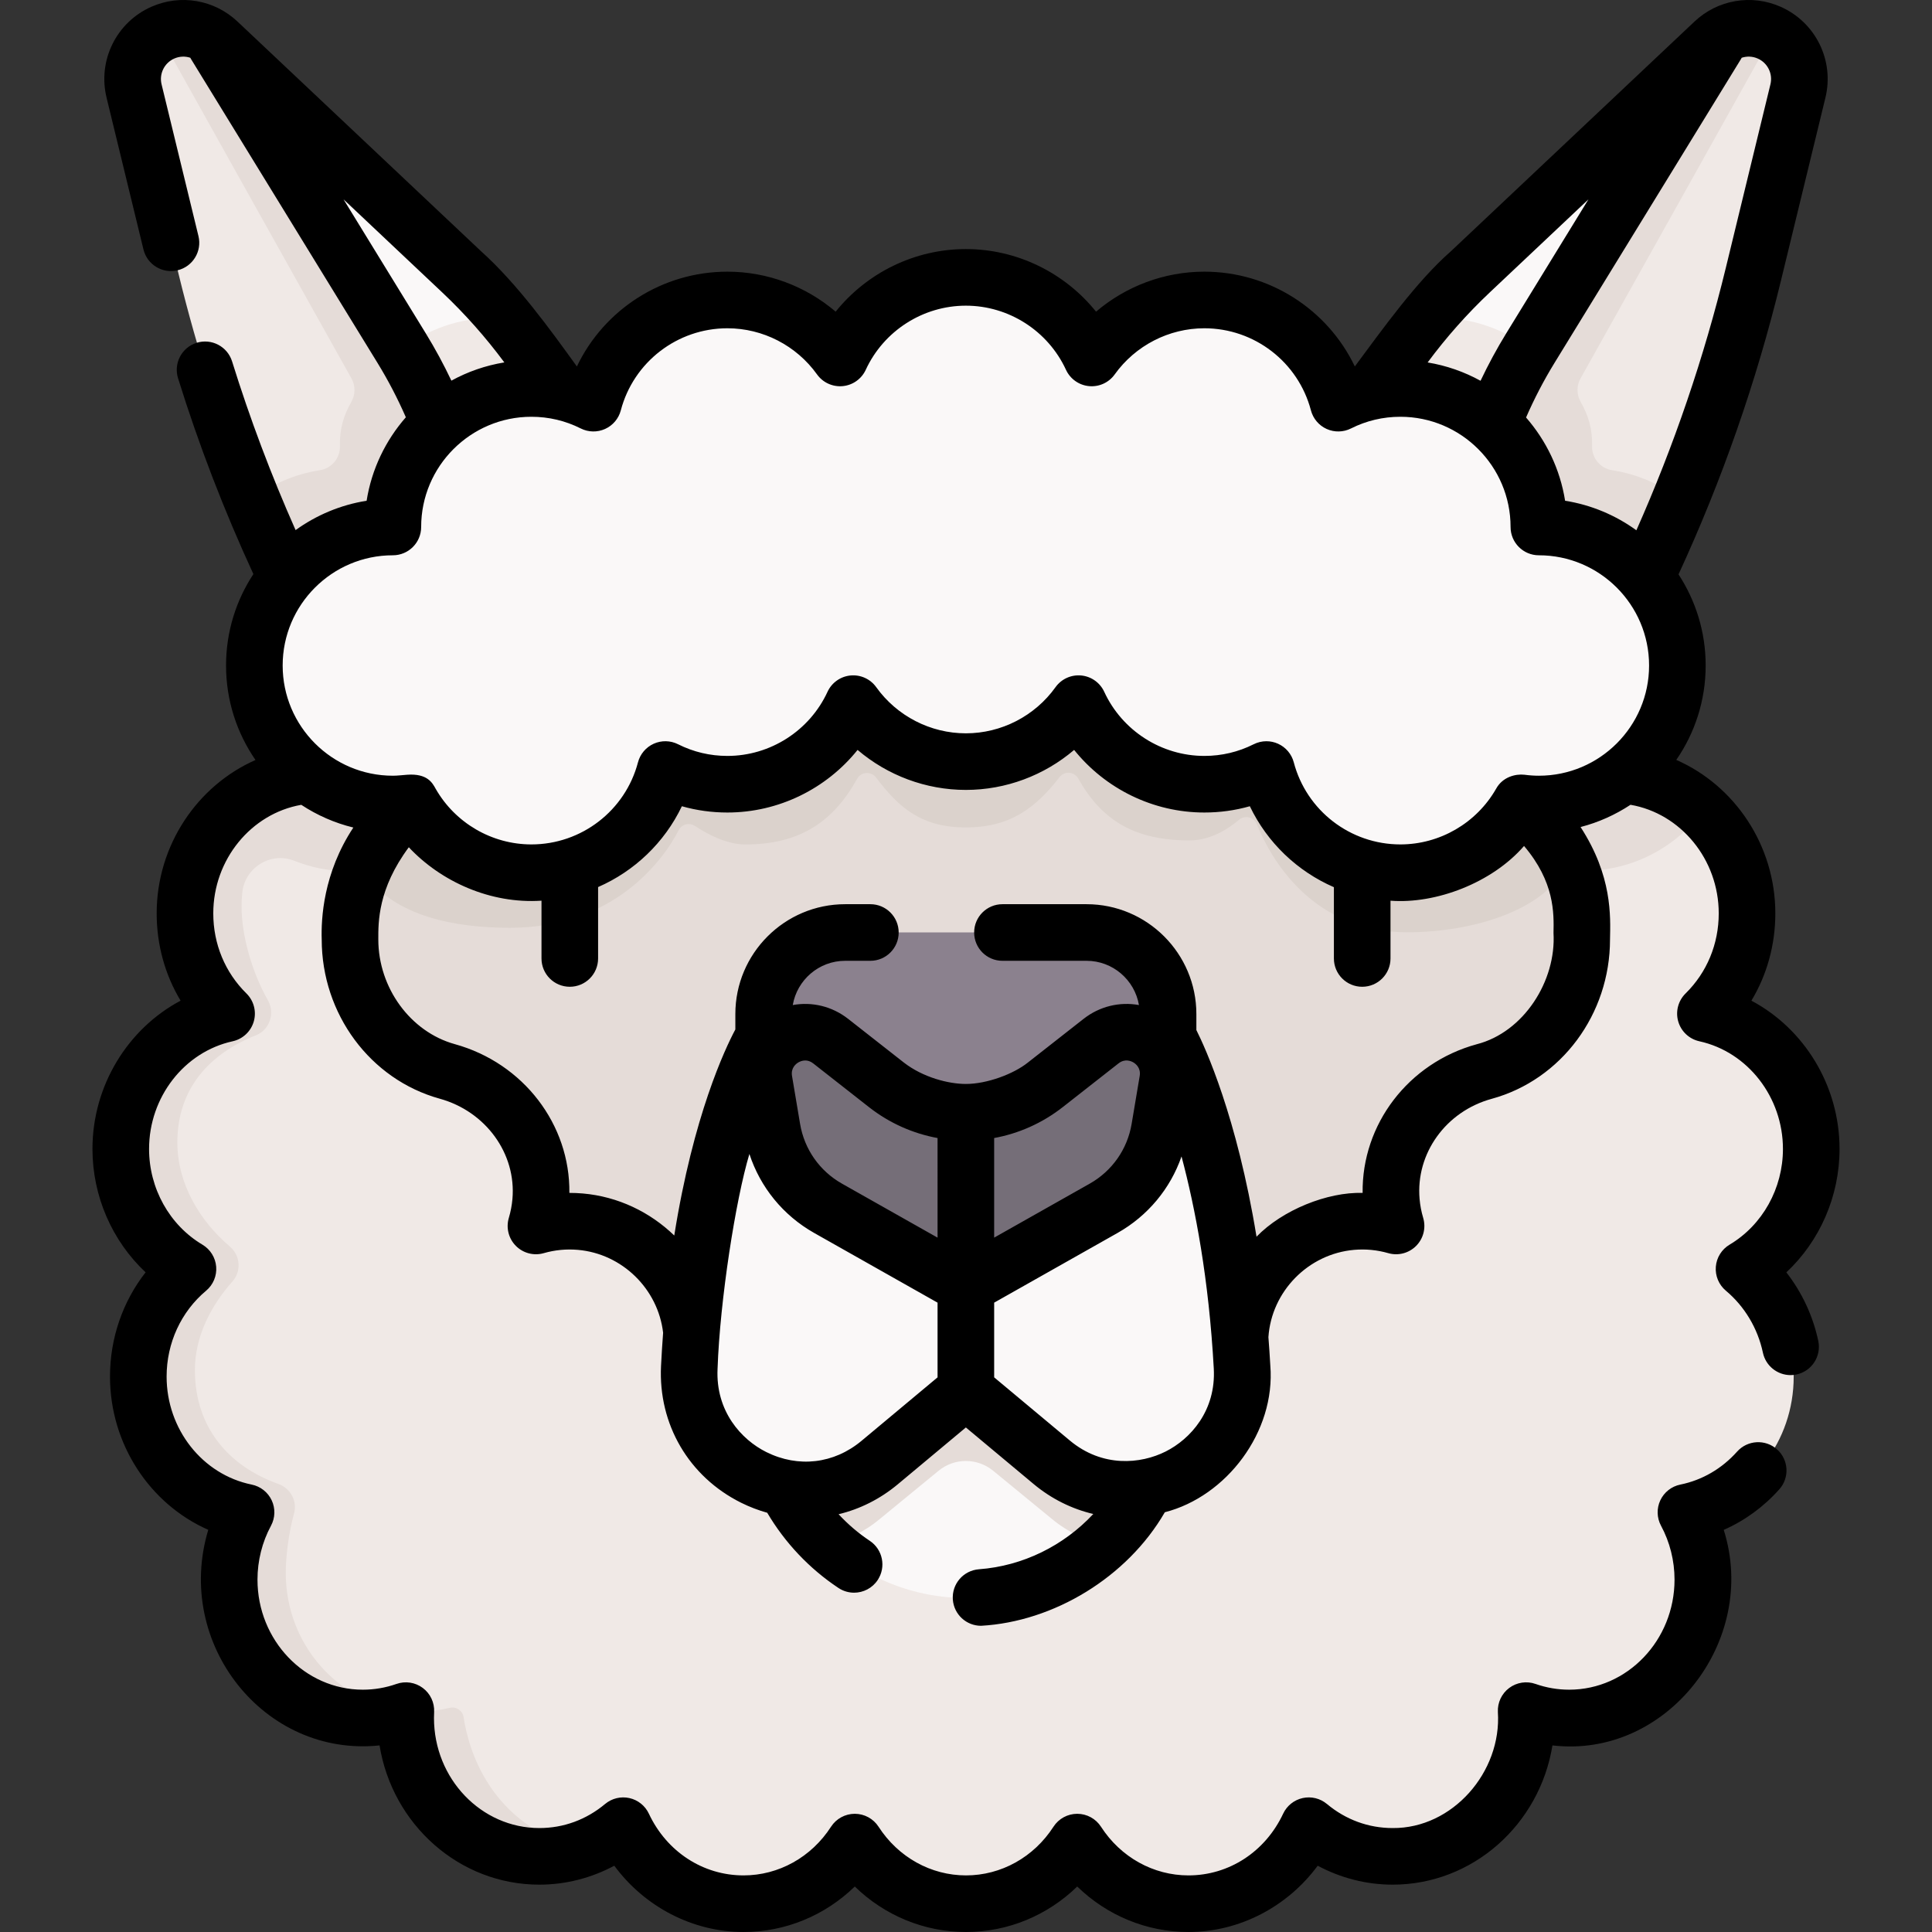 <svg id="Capa_1" enable-background="new 0 0 512.007 512.007" height="512" viewBox="0 0 512.007 512.007" width="512" xmlns="http://www.w3.org/2000/svg"><rect x="0" y="0" width="512.007" height="512.007" fill="#333333" stroke="none"/><g><g><path d="m87.982 168.096h340.085v208.851h-340.085z" fill="#e5dcd8"/><path d="m428.068 168.096h-340.086v63.728c.608.028 1.219.047 1.834.047 1.452 0 2.884-.087 4.295-.244.598-.066 2.503-.153 2.863.342 7.859 10.849 23.533 13.913 38.124 13.913 27.54 0 40.65-17.844 44.759-25.865.818-1.597 2.834-2.114 4.328-1.121 3.099 2.06 8.291 4.9 13.35 4.9 14.449 0 23.347-6.063 29.616-17.41 1.051-1.903 3.733-2.039 5.043-.304 6.124 8.115 12.119 13.201 23.772 13.201 11.715 0 18.469-5.14 24.824-13.332 1.324-1.706 3.932-1.484 4.986.401 6.243 11.163 15.023 16.369 29.472 16.369 5.521 0 10.174-2.98 13.08-5.446 1.576-1.337 3.981-.765 4.75 1.154 3.703 9.237 14.794 28.645 39.951 28.645 14.59 0 33.932-4.426 41.328-16.184.326-.518 2.866.671 3.464.737 1.411.157 2.843.244 4.295.244 2.023 0 4.009-.157 5.952-.452z" fill="#dbd2cc"/><g><path d="m372.919 161.457 49.021 3.83 12.596-28 10.773-4.952c7.925-19.338 14.406-39.285 19.364-59.681l11.804-48.562c1.451-5.969-1.335-12.109-6.663-14.986-.309-.167-.996.325-1.322.181l-.894.255c-4.944-2.188-9.811-.262-13.745 3.447l-55.173 59.014c-25.381 23.935-40.499 56.062-44.513 90.717z" fill="#f0e9e6"/><g><path d="m421.915 118.172c.127-4.192-.847-7.872-2.997-11.633-1.105-1.931-1.154-4.288-.064-6.228 9.471-16.856 50.962-91.205 50.962-91.205-3.279-1.618-5.932-1.991-9.086-1.343-3.383.694-5.584 2.513-6.516 3.386l-56.531 66.855c-1.996 1.883-4.774 4.814-7.123 7.353-1.217-.293-2.453-.536-3.71-.715-18.276 22.089-29.336 49.203-32.681 78.079l18.75-1.263 49.021 3.83 14.229-12.257c3.234-6.813 6.28-13.715 9.14-20.695-5.171-3.953-11.335-6.675-18.054-7.718-3.164-.493-5.437-3.245-5.34-6.446z" fill="#e5dcd8"/><path d="m454.213 11.149-48.657 81.11c-.04.065-.079.132-.119.197-1.474 2.412-5.862 4.865-7.162 7.355-13.511 25.889-14.573 55.791-8.305 84.499l7.463 34.179-56.811-25.147 3.547-30.621c2.987-25.79 14.678-50.179 29.901-70.834 1.889-2.563 1.866-5.067 3.924-7.511 3.641-4.325 7.54-8.459 11.689-12.371z" fill="#faf8f8"/><path d="m389.97 184.31c-6.871-31.47-1.327-64.374 15.467-91.854-6.723-5.153-15.126-8.221-24.25-8.221-1.076 0-2.139.056-3.193.14-18.636 22.136-30.466 49.355-33.824 78.346l-3.547 30.621 1.762.78c.069-.034.14-.063.209-.098.019.073.042.145.062.218l54.778 24.247z" fill="#f0e9e6"/></g></g><g><path d="m139.089 161.457-49.021 3.83-12.596-28-10.773-4.952c-7.925-19.338-14.406-39.285-19.364-59.681l-11.805-48.562c-1.451-5.969 1.335-12.109 6.663-14.986.309-.167.996.325 1.322.181l.894.255c4.944-2.188 9.811-.262 13.745 3.447l55.173 59.014c25.381 23.935 40.499 56.062 44.513 90.717z" fill="#f0e9e6"/><g><path d="m90.092 118.172c-.127-4.192.847-7.872 2.997-11.633 1.105-1.931 1.154-4.288.064-6.228-9.47-16.855-50.961-91.205-50.961-91.205 3.279-1.618 5.932-1.991 9.086-1.343 3.383.694 5.584 2.513 6.516 3.386l56.531 66.855c1.996 1.883 4.774 4.814 7.123 7.353 1.217-.293 2.453-.536 3.71-.715 18.276 22.089 29.336 49.203 32.681 78.079l-18.75-1.263-49.021 3.83-14.229-12.258c-3.234-6.813-6.28-13.715-9.14-20.695 5.171-3.953 11.335-6.675 18.054-7.718 3.164-.492 5.436-3.244 5.339-6.445z" fill="#e5dcd8"/><path d="m57.794 11.149 48.657 81.11c.04.065.079.132.119.197 1.474 2.412 5.862 4.865 7.162 7.355 13.511 25.889 14.573 55.791 8.305 84.499l-7.463 34.179 56.811-25.147-3.547-30.621c-2.987-25.79-14.678-50.179-29.901-70.834-1.889-2.563-1.866-5.067-3.924-7.511-3.641-4.325-7.54-8.459-11.689-12.371z" fill="#faf8f8"/><path d="m122.038 184.31c6.871-31.47 1.327-64.374-15.467-91.854 6.723-5.153 15.126-8.221 24.25-8.221 1.076 0 2.139.056 3.193.14 18.636 22.136 30.466 49.355 33.824 78.346l3.547 30.621-1.762.78c-.069-.034-.14-.063-.209-.098-.019.073-.042.145-.062.218l-54.778 24.247z" fill="#f0e9e6"/></g></g><g><path d="m463.54 337.531c-.646-.598-.561-1.652.172-2.14 9.798-6.523 16.292-17.899 16.292-30.852 0-16.798-10.914-30.953-25.803-35.293-.983-.287-1.323-1.487-.641-2.25 5.847-6.538 9.426-15.279 9.426-24.891 0-10.776-4.492-20.466-11.643-27.175-6.288-5.899-14.123-2.376-23.277-2.376l-24.049 10.9c6.008 3.76 10.339 7.437 10.339 7.437 3.053 5.335 4.804 11.512 4.804 18.099 0 17.092-11.75 31.435-27.612 35.405-14.343 4.394-24.175 18.51-22.816 34.048.128 1.461.351 2.89.662 4.283.222.994-.64 1.874-1.636 1.662-3.065-.651-6.275-.869-9.559-.582-16.181 1.416-28.597 14.48-29.603 30.208h-145.41c-1.006-15.728-13.198-28.792-29.379-30.208-3.284-.287-6.494-.069-9.559.582-.996.212-1.858-.668-1.636-1.662.311-1.393.534-2.822.662-4.283 1.416-16.184-9.299-30.768-24.617-34.488l.002-.038c-14.981-4.546-25.888-18.461-25.888-34.928 0-6.146 1.52-11.938 4.203-17.02 0 0 12.769-9.409 25.143-12.503l.64-11.92-38.31.89c-19.566 0-30.428 13.417-30.428 33.668 0 10.46 4.238 19.889 11.026 26.569-16.021 3.517-29.043 18.235-29.043 35.865 0 13.611 7.171 25.48 17.81 31.808-8.026 6.722-13.161 16.995-13.161 28.513 0 17.818 11.28 30.661 27.558 33.973-2.847 5.281-4.475 13.361-4.475 19.837 0 20.251 12.862 33.668 32.428 33.668 3.989 0 7.786 2.332 11.364 1.074-.033.646 2.925 1.271 2.925 1.926 0 20.251 12.859 34.141 32.426 34.141 3.955 0 7.815 1.852 11.365.613 3.48-1.214 6.72-2.969 9.623-5.174.672-.51 1.649-.295 2.042.453 6.001 11.426 17.697 19.183 31.146 19.183 11.596 0 21.888-5.768 28.35-14.682.556-.767 1.695-.767 2.251 0 6.463 8.913 16.754 14.682 28.35 14.682s21.888-5.768 28.35-14.682c.556-.767 1.695-.767 2.251 0 6.463 8.913 16.754 14.682 28.35 14.682 13.449 0 25.145-7.757 31.146-19.183.391-.745 1.367-.965 2.037-.456 5.865 4.456 13.101 7.092 20.934 7.092 19.566 0 35.428-16.417 35.428-36.668v-.02c0-.929.887-1.603 1.78-1.343 3.043.884 6.249 1.363 9.565 1.363 19.566 0 35.428-16.417 35.428-36.668 0-5.858-1.332-11.392-3.693-16.303-.372-.773.058-1.705.889-1.917 15.439-3.956 26.887-18.387 26.887-35.59 0-10.862-4.566-20.615-11.816-27.329z" fill="#f0e9e6"/></g><g><g><path d="m300.609 394.458c-2.85 5.519-3.634 10.477-8.138 14.671-9.569 8.909-22.399 14.36-36.504 14.36-14.075 0-26.881-5.429-36.443-14.304-4.531-4.206-5.336-9.183-8.199-14.727l44.68-40z" fill="#faf8f8"/><path d="m256.004 354.458-47.68 40c2.863 5.544 6.668 10.521 11.199 14.727 4.728-.96 9.386-3.088 13.602-6.607l15.622-12.815c4.197-3.443 10.242-3.443 14.439 0l15.52 12.73c4.259 3.556 8.977 5.692 13.765 6.637 4.504-4.194 8.288-9.152 11.138-14.671z" fill="#e5dcd8"/></g><path d="m202.834 273.84s-17.23 28.738-20.16 88.5c-1.315 26.831 29.829 42.453 50.451 25.238l15.342-12.808 7.5-16.261 7.5 16.261 15.24 12.722c20.625 17.218 51.932 1.58 50.451-25.246-3.176-57.553-19.898-88.108-19.898-88.108z" fill="#faf8f8"/></g><g><path d="m309.615 284.553-.04-15.846c0-11.929-9.67-21.599-21.599-21.599h-63.944c-11.929 0-21.599 9.67-21.599 21.599l-.04 15.75 53.611 25.474z" fill="#8b818e"/><path d="m292.506 320.177-29.004 16.392-7.498-2.439-7.498 2.434-29.004-16.387c-7.869-4.445-13.312-12.206-14.811-21.118l-2.134-12.688c-1.667-9.909 9.73-16.682 17.637-10.481l14.754 11.57c3.72 2.918 7.887 5.105 13.557 6.445l7.5 4.347 7.5-4.347c5.372-1.213 9.837-3.528 13.557-6.445l14.754-11.57c7.907-6.201 19.304.572 17.637 10.481l-2.134 12.688c-1.501 8.912-6.944 16.672-14.813 21.118z" fill="#756e78"/></g><g fill="#e5dcd8"><path d="m122.863 455.08c-.263-1.744-1.947-2.896-3.662-2.482-2.583.624-5.273.957-8.039.957-1.217 0-2.451-.082-3.636-.206-.031.632-.019 1.285-.019 1.925 0 20.251 15.862 36.668 35.428 36.668 3.955 0 7.755-.676 11.306-1.915-24.595-6.251-30.138-26.73-31.378-34.947z"/><g><path d="m451.345 214.865c-6.288-5.899-14.631-9.493-23.786-9.493l-28.147-8.264-6.663 21.382c7.064.585 21.609 12.401 21.609 12.401 1.65-.052 3.727-.124 5.493-.124 12.843-.001 24.255-6.24 31.494-15.902z"/><path d="m92.083 230.766c4.304-.159 4.891 1.204 4.891 1.204s13.093-9.236 25.144-12.503l.64-14.984-38.31.889c-8.79-.031-17.456 3.501-23.829 9.533-7.126 6.708-11.599 16.38-11.599 27.135 0 9.612 3.579 18.353 9.426 24.891.683.764.343 1.964-.641 2.251-14.888 4.341-25.802 18.496-25.802 35.293 0 12.953 6.494 24.329 16.292 30.852.733.488.819 1.542.172 2.141-7.25 6.714-11.816 16.467-11.816 27.328 0 17.203 11.448 31.634 26.887 35.59.831.213 1.261 1.144.889 1.917-2.361 4.911-3.694 10.445-3.694 16.303 0 20.251 15.862 36.668 35.428 36.668 3.953 0 7.814-.689 11.364-1.925-17.828-1.915-31.792-17.504-31.792-36.462 0-4.473.777-10.665 2.195-15.808.908-3.291-.954-6.666-4.169-7.814-12.965-4.631-22.109-14.813-22.109-30.188 0-8.92 4.279-17.093 9.937-23.448 2.432-2.732 2.125-6.91-.664-9.276-7.923-6.719-13.922-16.589-13.922-27.597 0-14.482 8.787-23.625 20.805-28.378 3.667-1.45 5.139-5.874 3.187-9.3-4.167-7.314-6.975-17.099-6.975-24.756 0-1.253.061-2.492.18-3.713.646-6.629 7.487-10.952 13.687-8.52 4.408 1.728 9.197 2.862 14.198 2.677z"/></g></g><g><path d="m409.164 139.665c-.751-.027-1.342-.618-1.369-1.369-.708-19.651-16.861-35.364-36.684-35.364-5.347 0-10.422 1.15-15.003 3.206-.75.337-1.639-.057-1.883-.842-4.64-14.955-18.581-25.817-35.061-25.817-11.521 0-21.794 5.313-28.523 13.616-.63.778-1.838.665-2.311-.217-6.187-11.539-18.355-19.39-32.363-19.39-14.009 0-26.177 7.851-32.363 19.39-.473.882-1.68.995-2.311.217-6.729-8.304-17.003-13.616-28.523-13.616-16.481 0-30.421 10.862-35.061 25.817-.244.785-1.132 1.179-1.883.842-4.581-2.056-9.656-3.206-15.003-3.206-19.823 0-35.977 15.713-36.684 35.364-.027.751-.618 1.342-1.369 1.369-19.65.708-35.363 16.861-35.363 36.684 0 20.274 16.435 36.708 36.708 36.708 1.327 0 2.636-.078 3.926-.218.547-.059 1.069.201 1.354.671 6.429 10.636 18.094 17.752 31.429 17.752 16.481 0 30.421-10.862 35.061-25.817.244-.785 1.132-1.179 1.883-.842 4.581 2.056 9.656 3.206 15.003 3.206 14.009 0 26.177-7.851 32.363-19.39.473-.882 1.68-.995 2.311-.217 6.729 8.303 17.003 13.616 28.523 13.616 11.521 0 21.794-5.313 28.523-13.616.63-.778 1.838-.665 2.311.217 6.187 11.539 18.355 19.39 32.363 19.39 5.347 0 10.422-1.15 15.003-3.206.75-.337 1.639.057 1.883.842 4.64 14.955 18.581 25.817 35.061 25.817 13.335 0 25-7.116 31.429-17.752.284-.471.807-.731 1.354-.671 1.29.14 2.598.218 3.926.218 20.274 0 36.708-16.435 36.708-36.708-.002-19.823-15.715-35.976-35.365-36.684z" fill="#faf8f8"/></g></g><path d="m473.413 337.192c8.851-8.286 14.091-20.155 14.091-32.699 0-16.768-9.357-31.868-23.356-39.3 4.134-6.878 6.339-14.812 6.339-23.134 0-18.073-10.804-33.909-26.247-40.674 4.906-7.12 7.786-15.737 7.786-25.017 0-8.905-2.648-17.201-7.196-24.148 11.519-24.947 20.643-51.089 27.129-77.777l11.805-48.561c2.395-9.852-2.596-19.979-11.866-24.084-7.725-3.418-16.688-1.883-22.832 3.913l-64.531 60.854c-9.115 7.985-18.029 20.52-25.488 30.551-7.232-15.118-22.64-25.119-39.885-25.119-10.601 0-20.769 3.844-28.695 10.601-8.283-10.313-20.95-16.591-34.503-16.591-13.552 0-26.219 6.277-34.502 16.591-7.926-6.757-18.094-10.601-28.695-10.601-17.245 0-32.653 10.001-39.885 25.119-6.9-9.563-15.844-21.984-25.413-30.551l-64.528-60.853c-6.146-5.797-15.107-7.33-22.833-3.913-9.27 4.104-14.261 14.232-11.866 24.084l9.778 40.226c.978 4.024 5.034 6.498 9.059 5.517 4.025-.979 6.495-5.035 5.516-9.06l-9.778-40.226c-.678-2.792.736-5.662 3.363-6.824 1.376-.609 2.889-.662 4.257-.21.059.107.111.216.175.321l49.447 80.573c2.824 4.602 5.329 9.427 7.498 14.384-5.36 6.125-9.066 13.731-10.398 22.121-6.943 1.102-13.347 3.834-18.822 7.778-6.461-14.549-12.117-29.541-16.831-44.702-1.229-3.955-5.432-6.163-9.389-4.936-3.955 1.23-6.165 5.434-4.935 9.389 5.491 17.659 12.211 35.094 19.968 51.905-4.579 6.963-7.246 15.29-7.246 24.229 0 9.292 2.888 17.919 7.805 25.044-15.409 6.782-26.189 22.608-26.189 40.647 0 8.322 2.206 16.256 6.339 23.134-13.999 7.432-23.356 22.532-23.356 39.3 0 12.539 5.237 24.404 14.082 32.69-6.069 7.766-9.434 17.45-9.434 27.631 0 17.909 10.545 33.782 26.044 40.613-9.118 30.204 14.905 60.337 45.393 57.131 3.377 20.91 21.081 36.902 42.347 36.902 6.936 0 13.764-1.749 19.861-5.02 8.028 10.878 20.735 17.566 34.256 17.566 11.106 0 21.594-4.384 29.476-12.053 7.882 7.669 18.37 12.053 29.476 12.053s21.594-4.384 29.476-12.053c7.883 7.669 18.37 12.053 29.476 12.053 13.521 0 26.228-6.688 34.256-17.566 6.097 3.271 12.925 5.02 19.861 5.02 21.267 0 38.971-15.992 42.348-36.902 30.226 3.57 54.724-27.623 45.395-57.12 5.55-2.435 10.545-6.066 14.724-10.743 2.76-3.089 2.493-7.83-.595-10.59-3.089-2.759-7.83-2.494-10.59.596-4.055 4.538-9.259 7.56-15.05 8.737-2.326.474-4.291 2.021-5.297 4.17s-.936 4.649.191 6.739c2.34 4.34 3.577 9.276 3.577 14.276 0 16.084-12.528 29.169-27.928 29.169-3.032 0-6.029-.514-8.909-1.525-2.357-.83-4.974-.429-6.977 1.067-2.002 1.496-3.127 3.891-3.001 6.388 1.032 15.883-12.026 30.878-27.887 30.738-6.401 0-12.425-2.207-17.422-6.382-1.785-1.491-4.161-2.069-6.431-1.566-2.271.503-4.179 2.031-5.167 4.137-4.734 10.09-14.351 16.358-25.096 16.358-9.3 0-17.963-4.819-23.175-12.893-1.381-2.141-3.754-3.433-6.301-3.433s-4.92 1.293-6.301 3.433c-5.211 8.073-13.875 12.893-23.174 12.893-9.3 0-17.963-4.819-23.174-12.893-1.381-2.14-3.754-3.433-6.301-3.433s-4.92 1.293-6.301 3.433c-5.211 8.073-13.875 12.893-23.175 12.893-10.746 0-20.362-6.269-25.096-16.358-.988-2.105-2.896-3.634-5.167-4.137-2.272-.502-4.646.075-6.431 1.566-4.997 4.175-11.021 6.382-17.422 6.382-15.399 0-27.928-13.085-27.928-29.168 0-.527.014-1.051.041-1.57.126-2.497-.999-4.892-3.001-6.388s-4.617-1.898-6.977-1.067c-2.879 1.012-5.876 1.525-8.908 1.525-15.399 0-27.928-13.085-27.928-29.169 0-4.999 1.237-9.937 3.577-14.278 1.126-2.09 1.197-4.589.19-6.738-1.006-2.15-2.971-3.696-5.297-4.17-13.068-2.658-22.553-14.696-22.553-28.623 0-8.89 3.819-17.187 10.477-22.765 1.864-1.561 2.855-3.928 2.66-6.352-.195-2.423-1.553-4.602-3.642-5.844-8.724-5.188-14.143-14.906-14.143-25.361 0-13.719 9.316-25.722 22.151-28.54 2.687-.59 4.836-2.604 5.598-5.248s.015-5.493-1.946-7.423c-5.666-5.576-8.787-13.113-8.787-21.223 0-14.285 10.065-26.458 23.323-28.768 4.164 2.746 8.816 4.806 13.798 6.021-7.997 12.078-8.555 24.229-8.382 29.659 0 19.753 12.859 37.105 31.271 42.199 12.219 3.38 20.324 14.556 19.272 26.574-.148 1.696-.469 3.38-.954 5.004-.785 2.627-.074 5.473 1.854 7.421 1.929 1.95 4.769 2.689 7.401 1.935 2.946-.846 5.99-1.14 9.05-.871 11.751 1.028 21.235 10.37 22.581 21.962-.212 2.861-.403 5.777-.551 8.796-.758 15.466 7.369 29.355 21.208 36.249 2.263 1.127 4.585 2.005 6.935 2.665 4.693 7.953 11.156 14.802 18.872 19.928 1.277.848 2.718 1.254 4.144 1.254 2.428 0 4.81-1.177 6.254-3.351 2.292-3.45 1.354-8.105-2.097-10.397-3.033-2.015-5.797-4.393-8.264-7.044 5.618-1.348 10.982-4.005 15.696-7.94l18.036-15.057 17.933 14.972c4.754 3.969 10.169 6.623 15.837 7.961-7.833 8.402-18.667 13.784-30.299 14.648-4.131.307-7.231 3.904-6.924 8.035.293 3.941 3.582 6.944 7.472 6.944 19.256-1.07 38.755-12.862 48.708-30.09 16.296-4.163 29.396-21.281 27.954-38.917-.141-2.555-.315-5.035-.503-7.482.815-12.134 10.563-22.075 22.712-23.137 3.061-.268 6.104.026 9.049.871 2.635.757 5.473.015 7.401-1.935 1.928-1.948 2.639-4.794 1.854-7.421-.485-1.624-.806-3.308-.954-5.005-1.056-12.061 6.98-23.22 19.107-26.535 18.465-5.048 31.361-22.416 31.361-42.237.127-6.182.618-16.806-7.803-29.793 4.771-1.233 9.227-3.251 13.234-5.896 13.29 2.284 23.382 14.465 23.382 28.779 0 8.109-3.121 15.646-8.787 21.223-1.961 1.93-2.708 4.779-1.946 7.423s2.911 4.658 5.598 5.248c12.835 2.818 22.151 14.821 22.151 28.54 0 10.455-5.419 20.173-14.143 25.361-2.089 1.242-3.447 3.421-3.642 5.844s.796 4.791 2.659 6.352c4.966 4.16 8.453 9.995 9.817 16.429.748 3.528 3.862 5.946 7.33 5.946.516 0 1.039-.054 1.563-.165 4.052-.859 6.64-4.841 5.781-8.893-1.413-6.65-4.337-12.882-8.46-18.175zm-7.586-321.677c2.627 1.162 4.041 4.032 3.363 6.824l-11.804 48.561c-5.792 23.827-13.76 47.204-23.723 69.632-5.49-3.971-11.919-6.721-18.89-7.827-1.327-8.364-5.015-15.949-10.348-22.063 2.174-4.976 4.688-9.82 7.524-14.441l49.447-80.574c.064-.105.116-.213.175-.32 1.367-.453 2.881-.401 4.256.208zm-71 61.963 26.136-24.647-21.8 35.523c-2.486 4.051-4.757 8.253-6.798 12.558-4.292-2.364-9.016-4.03-14.022-4.858 4.935-6.657 10.443-12.879 16.484-18.576zm-303.783-24.646 26.136 24.647c6.038 5.693 11.543 11.912 16.475 18.564-5.007.82-9.734 2.478-14.029 4.835-2.038-4.294-4.304-8.485-6.783-12.524zm13.07 94.327c4.142 0 7.5-3.357 7.5-7.5 0-16.105 13.103-29.208 29.209-29.208 4.591 0 8.993 1.041 13.082 3.095 2.021 1.015 4.392 1.064 6.452.134 2.061-.931 3.592-2.741 4.167-4.928 3.37-12.809 14.984-21.754 28.246-21.754 9.392 0 18.273 4.572 23.758 12.231 1.556 2.171 4.146 3.35 6.807 3.1 2.659-.253 4.982-1.9 6.102-4.325 4.763-10.325 15.177-16.996 26.531-16.996 11.355 0 21.769 6.671 26.532 16.996 1.119 2.425 3.443 4.072 6.102 4.325 2.665.254 5.252-.928 6.807-3.1 5.485-7.659 14.367-12.231 23.758-12.231 13.261 0 24.876 8.945 28.246 21.754.576 2.187 2.106 3.997 4.167 4.928s4.432.881 6.452-.134c4.089-2.054 8.49-3.095 13.081-3.095 16.105 0 29.208 13.103 29.208 29.208 0 4.143 3.358 7.5 7.5 7.5 16.105 0 29.208 13.104 29.208 29.209s-13.103 29.208-29.208 29.208c-1.229 0-2.523-.088-3.846-.262-2.313-.258-5.759.562-7.487 3.716-5.199 9.1-14.922 14.752-25.375 14.752-13.261 0-24.876-8.945-28.246-21.754-.576-2.187-2.106-3.997-4.167-4.928-.982-.443-2.035-.664-3.086-.664-1.155 0-2.309.267-3.366.798-4.089 2.054-8.49 3.095-13.081 3.095-11.355 0-21.77-6.671-26.532-16.995-1.119-2.425-3.443-4.072-6.102-4.325-2.662-.249-5.251.929-6.806 3.1-5.485 7.658-14.367 12.23-23.758 12.23s-18.273-4.572-23.758-12.23c-1.555-2.171-4.147-3.349-6.806-3.1-2.659.253-4.983 1.9-6.102 4.325-4.762 10.324-15.176 16.995-26.531 16.995-4.591 0-8.993-1.041-13.082-3.095-2.021-1.015-4.392-1.064-6.452-.134-2.061.931-3.592 2.741-4.167 4.928-3.369 12.809-14.984 21.754-28.246 21.754-10.453 0-20.176-5.652-25.375-14.752-.896-1.635-2.258-4.071-7.487-3.716-1.351.092-2.601.262-3.847.262-16.105 0-29.208-13.103-29.208-29.208s13.1-29.209 29.206-29.209zm124.204 234.68c-7.302 6.097-16.737 7.207-25.24 2.975-6.605-3.29-13.466-10.82-12.913-22.088.634-18.197 4.791-44.781 8.437-56.908 2.886 8.825 8.931 16.281 17.162 20.93l32.702 18.473v19.798zm53.34-88.449 14.759-11.573c1.704-1.337 3.332-.624 3.952-.255.621.368 2.025 1.457 1.666 3.594l-2.135 12.692c-1.13 6.716-5.179 12.489-11.109 15.839l-25.324 14.305v-26.396c6.469-1.187 12.723-3.917 18.191-8.206zm-33.191 34.602-25.324-14.305c-5.93-3.35-9.979-9.123-11.109-15.839l-2.135-12.692c-.359-2.137 1.045-3.225 1.666-3.594.349-.207 1.015-.522 1.834-.522.639 0 1.371.192 2.118.777l14.758 11.573c5.468 4.289 11.722 7.019 18.192 8.207zm60.431 56.688c-6.606 3.315-16.744 4.288-25.385-2.927l-20.046-16.735v-19.798l32.702-18.473c8.026-4.535 13.985-11.733 16.952-20.273 3.657 13.714 7.239 32.493 8.547 56.203.618 11.188-6.191 18.702-12.77 22.003zm102.802-137.442c.76 12.706-7.884 26.312-20.342 29.501-18.159 4.963-30.486 21.255-30.243 39.396-9.335-.278-21.273 4.535-28.121 11.61-5.191-31.829-13.613-50.14-15.94-54.767v-4.246c0-16.05-13.057-29.106-29.105-29.106h-22.285c-4.142 0-7.5 3.357-7.5 7.5s3.358 7.5 7.5 7.5h22.285c6.965 0 12.752 5.079 13.888 11.725-5.088-.925-10.411.317-14.677 3.664l-14.759 11.573c-3.768 3.033-10.845 5.676-16.435 5.676-4.571 0-11.345-1.719-16.436-5.676l-14.758-11.573c-4.267-3.346-9.59-4.588-14.678-3.663 1.137-6.646 6.924-11.726 13.889-11.726h6.679c4.142 0 7.5-3.357 7.5-7.5s-3.358-7.5-7.5-7.5h-6.679c-16.049 0-29.106 13.057-29.106 29.106v4.088c-2.722 5.106-11.133 22.805-16.188 54.608-6.415-6.207-14.876-10.322-24.231-11.14-1.192-.104-2.393-.153-3.569-.153.23-18.085-12.145-34.384-30.362-39.423-11.746-3.249-20.271-14.917-20.271-27.742-.013-4.546-.124-13.413 8.083-24.432 8.511 9.086 21.62 15.052 35.163 14.156v15.313c0 4.143 3.358 7.5 7.5 7.5s7.5-3.357 7.5-7.5v-18.922c9.633-4.209 17.586-11.77 22.203-21.422 3.894 1.107 7.928 1.666 12.062 1.666 13.553 0 26.22-6.277 34.503-16.59 7.926 6.756 18.094 10.6 28.694 10.6s20.769-3.844 28.694-10.6c8.284 10.312 20.951 16.59 34.503 16.59 4.134 0 8.167-.559 12.062-1.666 4.629 9.677 12.612 17.252 22.278 21.455v18.89c0 4.143 3.358 7.5 7.5 7.5s7.5-3.357 7.5-7.5v-15.309c12.009.924 26.916-4.726 35.389-14.505 8.097 9.534 7.924 17.774 7.81 23.044z"/></g></svg>